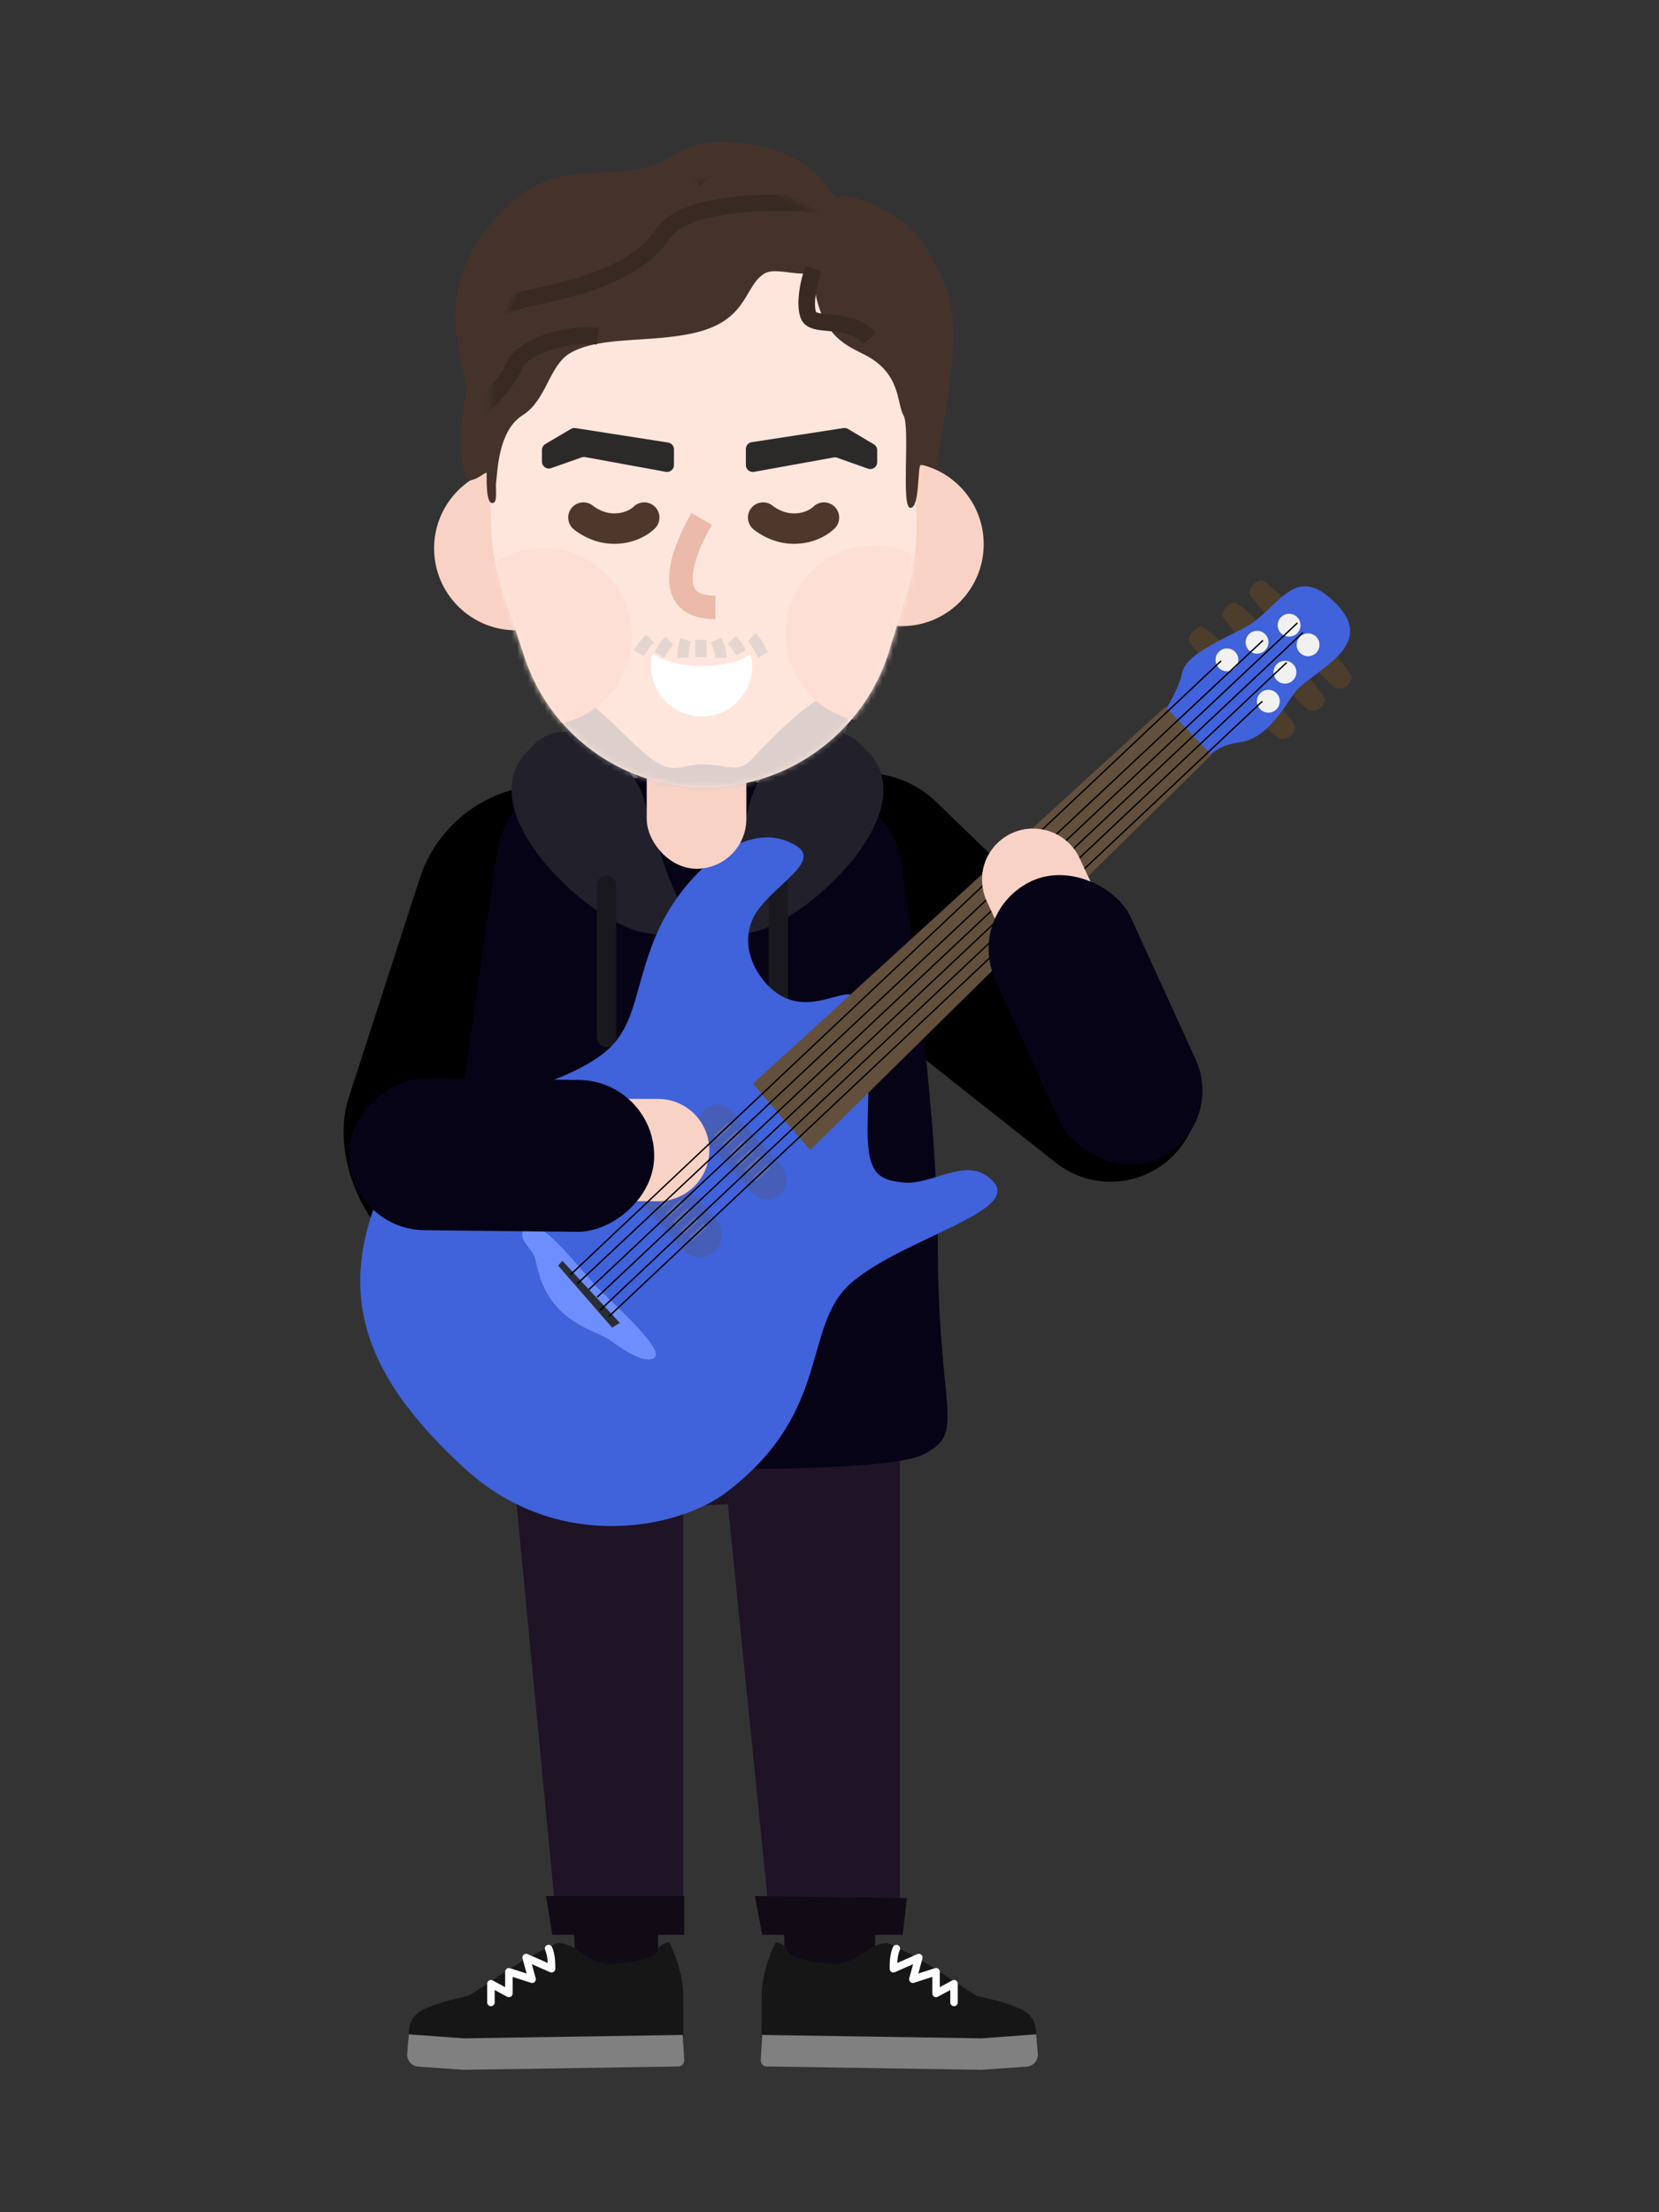 <svg width="300" height="400" viewBox="0 0 300 400" fill="none" xmlns="http://www.w3.org/2000/svg">
<rect x="0" y="0" width="300" height="400" fill="#333333" stroke="none"/>
<path d="M104.137 355.834L103.75 348.834H119V355.834H104.137Z" fill="#110B15"/>
<path d="M142.169 359.834L141.75 348.834H158.25V359.834H142.169Z" fill="#110B15"/>
<path d="M76.691 373.649C76.641 367.911 77.422 364.421 82.41 362.076C87.397 359.734 92.095 355.226 100.723 351.361C100.723 351.361 101.859 351.146 103.708 352.146C105.285 352.999 107.312 355.094 110.365 355.066C113.681 355.036 116.636 354.334 118.471 353.371C119.264 351.199 121.024 351.184 121.024 351.184C121.024 351.184 123.501 355.899 123.543 360.636C123.584 365.371 123.58 373.241 123.58 373.241L76.691 373.649Z" fill="#161616"/>
<path d="M98.924 351.708C99.265 351.556 99.665 351.71 99.817 352.051C100.011 352.487 100.15 352.966 100.246 353.486C100.386 354.25 100.417 354.876 100.417 355.981C100.417 356.456 99.943 356.778 99.506 356.616L99.466 356.6L96.17 355.144L96.874 357.694C97.013 358.199 96.551 358.659 96.053 358.529L96.014 358.518L92.702 357.45L92.702 360.446C92.702 360.945 92.184 361.267 91.741 361.06L91.703 361.041L89.454 359.822L89.454 362.071C89.454 362.431 89.173 362.725 88.818 362.747L88.777 362.748C88.417 362.748 88.123 362.467 88.102 362.113L88.1 362.071V358.686C88.1 358.188 88.619 357.865 89.062 358.072L89.1 358.091L91.349 359.31L91.349 356.521C91.349 356.077 91.769 355.757 92.192 355.865L92.233 355.877L95.235 356.845L94.486 354.129C94.338 353.591 94.864 353.122 95.375 353.315L95.412 353.33L99.046 354.935L99.041 354.847C99.022 354.468 98.988 354.148 98.929 353.809L98.915 353.73C98.837 353.309 98.727 352.932 98.58 352.601C98.428 352.26 98.582 351.86 98.924 351.708Z" fill="white"/>
<path d="M78.578 362.516C80.108 361.961 81.728 361.541 84.835 360.839L83.515 364.639L83.553 368.969L74.71 369.046C74.349 369.051 73.704 368.569 74.012 366.616C74.396 364.176 76.403 363.304 78.578 362.516Z" fill="#161616"/>
<path d="M123.728 372.501L123.471 367.944L83.82 368.561L73.933 367.836L73.631 371.329C73.527 372.536 74.431 373.594 75.639 373.676L83.869 374.246L122.664 373.644C123.279 373.634 123.762 373.114 123.728 372.501Z" fill="#808080"/>
<path d="M184.603 373.649C184.653 367.911 183.871 364.421 178.884 362.076C173.897 359.734 169.199 355.226 160.57 351.361C160.57 351.361 159.435 351.146 157.586 352.146C156.008 352.999 153.982 355.094 150.928 355.066C147.613 355.036 144.658 354.334 142.822 353.371C142.029 351.199 140.27 351.184 140.27 351.184C140.27 351.184 137.792 355.899 137.751 360.636C137.71 365.371 137.714 373.241 137.714 373.241L184.603 373.649Z" fill="#161616"/>
<path d="M161.477 352.051C161.629 351.71 162.029 351.556 162.37 351.708C162.712 351.86 162.865 352.26 162.713 352.601C162.566 352.932 162.456 353.309 162.379 353.73C162.311 354.099 162.273 354.439 162.252 354.847L162.248 354.935L165.882 353.33C166.392 353.105 166.934 353.557 166.817 354.09L166.808 354.129L166.058 356.845L169.061 355.877C169.484 355.741 169.917 356.042 169.944 356.479L169.945 356.521L169.945 359.31L172.194 358.091C172.632 357.854 173.163 358.156 173.192 358.644L173.193 358.686V362.071C173.193 362.445 172.89 362.748 172.516 362.748C172.157 362.748 171.862 362.467 171.841 362.113L171.84 362.071L171.84 359.822L169.591 361.041C169.152 361.279 168.622 360.977 168.593 360.489L168.591 360.446L168.591 357.45L165.28 358.518C164.781 358.679 164.302 358.236 164.411 357.734L164.42 357.694L165.123 355.144L161.827 356.6C161.393 356.792 160.906 356.489 160.878 356.024L160.877 355.981L160.878 355.725C160.883 354.775 160.919 354.189 161.048 353.486C161.143 352.966 161.283 352.487 161.477 352.051Z" fill="white"/>
<path d="M182.716 362.516C181.186 361.961 179.565 361.541 176.458 360.839L177.779 364.639L177.741 368.969L186.584 369.046C186.945 369.051 187.59 368.569 187.282 366.616C186.897 364.176 184.89 363.304 182.716 362.516Z" fill="#161616"/>
<path d="M137.566 372.501L137.823 367.944L177.474 368.561L187.361 367.836L187.663 371.329C187.767 372.536 186.862 373.594 185.654 373.676L177.424 374.246L138.63 373.644C138.015 373.634 137.531 373.114 137.566 372.501Z" fill="#808080"/>
<path d="M92.085 258.015L123.543 260.681V348.924H100.756L92.085 258.015Z" fill="#1E1425"/>
<path d="M130.474 260.681H162.732V348.924H139.366L130.474 260.681Z" fill="#1E1425"/>
<path d="M98.75 342.834H123.75V349.834H99.875L98.75 342.834Z" fill="#110B15"/>
<path d="M164 343.189L136.5 342.834L137.835 349.834H163.239L164 343.189Z" fill="#110B15"/>
<path d="M169.356 145.057C161.52 137.479 148.919 138.068 141.823 146.343C134.825 154.506 136.022 166.851 144.457 173.517L190.918 210.238C197.81 215.685 207.806 214.544 213.293 207.685C218.441 201.25 217.848 191.956 211.925 186.227L169.356 145.057Z" fill="black"/>
<path d="M126.71 272.154C143.433 272.154 156.989 265.732 156.989 257.811C156.989 249.89 143.433 243.468 126.71 243.468C109.987 243.468 96.431 249.89 96.431 257.811C96.431 265.732 109.987 272.154 126.71 272.154Z" fill="#1E1425"/>
<rect x="83.442" y="135.583" width="48.859" height="90.609" rx="24.43" transform="rotate(17.962 83.442 135.583)" fill="black"/>
<rect x="113.752" y="121.083" width="23.5" height="40.25" rx="11.75" fill="#2D2928"/>
<path d="M101.949 159.909C108.88 154.844 107.28 136.848 111.813 136.848C126.075 149.378 123.876 170.839 119.011 201.231C111.546 164.174 107.347 167.64 101.949 159.909Z" fill="#5A5E65"/>
<path d="M151.645 158.709C144.714 153.644 146.313 135.649 141.781 135.649C127.519 148.179 129.718 169.639 134.583 200.031C142.048 162.975 146.247 166.44 151.645 158.709Z" fill="#5A5E65"/>
<path d="M89.963 153.865C91.081 146.33 97.464 140.811 105.086 140.753L127.791 140.583L148.902 142.678C156.09 143.392 161.954 148.888 163.006 156.054C165.485 172.938 169.545 203.816 169.586 225.24C169.646 256.104 175.003 259.071 166.726 263.093C158.45 267.115 92.17 266.371 83.108 260.077C74.047 253.784 79.661 247.267 79.636 234.465C79.617 224.889 86.496 177.26 89.963 153.865Z" fill="#070317"/>
<path d="M116.408 168.62C106.226 166.728 84.27 146.16 95.725 135.521C103.044 126.656 114.818 138.477 116.408 144.387C117.681 149.115 121.181 160.739 123.409 163.891C125.954 166.157 126.591 170.511 116.408 168.62Z" fill="#22202A"/>
<path d="M135.842 168.62C146.024 166.728 167.98 146.16 156.525 135.521C149.206 126.656 137.433 138.477 135.842 144.387C134.569 149.115 131.069 160.739 128.841 163.891C126.296 166.157 125.659 170.511 135.842 168.62Z" fill="#22202A"/>
<path d="M109.671 160.083V187.583" stroke="#19181E" stroke-width="3.5" stroke-linecap="round"/>
<path d="M140.739 160.083V182.083" stroke="#19181E" stroke-width="3.5" stroke-linecap="round"/>
<path d="M225.938 107.365C225.832 106.487 226.608 105.254 227.991 104.908C229.991 104.951 244.149 121.009 244.372 122.264C244.595 123.519 243.066 124.862 241.7 124.457C240.333 124.053 226.044 108.242 225.938 107.365Z" fill="#4D3D2C"/>
<path d="M221.114 111.387C221.008 110.51 221.784 109.276 223.167 108.931C225.167 108.974 239.325 125.031 239.548 126.287C239.771 127.542 238.242 128.884 236.876 128.48C235.509 128.075 221.22 112.265 221.114 111.387Z" fill="#4D3D2C"/>
<path d="M215.017 115.846C214.907 114.938 215.713 113.66 217.147 113.303C219.222 113.347 233.916 129.977 234.147 131.277C234.379 132.576 232.792 133.967 231.374 133.548C229.956 133.129 215.127 116.755 215.017 115.846Z" fill="#4D3D2C"/>
<path d="M108.501 190.935C115.178 186.144 114.388 179.446 118.5 169.435C123.068 158.315 135 147.309 144.001 152.934C149 156.059 138.248 160.797 136 166.435C133.822 171.895 137.183 176.399 138.75 178.06C145 184.684 152.276 178.491 154.251 180.06C158.125 183.988 156.876 198.701 156.876 204.185C156.876 212.435 159.003 213.303 163.251 213.81C168.653 214.455 175.293 208.504 179.751 213.81C184.208 219.117 163.758 223.839 154.251 231.685C144.743 239.532 150.877 254.975 131.376 269.81C122.767 276.359 100.869 281.081 83.856 265.36C66.844 249.639 59.885 234.685 69.5 213.81C76.449 198.723 97.001 199.185 108.501 190.935Z" fill="#4062DA"/>
<path d="M95.382 221.937C97.914 220.491 102.654 226.844 107.904 232.708C113.784 238.336 120.157 244.349 118.256 245.559C116.354 246.768 112.047 243.55 110.2 242.26C108.352 240.97 103.997 240.001 100.7 236.305C97.404 232.608 97.234 228.853 96.644 227.215C96.055 225.577 92.851 223.383 95.382 221.937Z" fill="#6E8EFF"/>
<path d="M141.319 210.943L132.337 200.899C130.931 199.326 128.469 199.325 127.061 200.897C125.86 202.238 125.857 204.268 127.054 205.612L136.014 215.677C137.484 217.327 140.087 217.251 141.457 215.519C142.53 214.163 142.472 212.232 141.319 210.943Z" fill="#63503C" fill-opacity="0.21"/>
<path d="M132.292 203.65L131.667 202.9L129.042 205.275L129.792 206.025L132.292 203.65Z" fill="#AD947A" fill-opacity="0.21"/>
<path d="M133.792 205.15L133.167 204.4L130.542 206.775L131.292 207.525L133.792 205.15Z" fill="#AD947A" fill-opacity="0.21"/>
<path d="M135.042 206.9L134.417 206.15L131.792 208.525L132.542 209.275L135.042 206.9Z" fill="#AD947A" fill-opacity="0.21"/>
<path d="M136.339 208.458L135.714 207.708L133.09 210.083L133.839 210.833L136.339 208.458Z" fill="#AD947A" fill-opacity="0.21"/>
<path d="M137.839 209.708L137.214 208.958L134.59 211.333L135.339 212.083L137.839 209.708Z" fill="#AD947A" fill-opacity="0.21"/>
<path d="M139.339 211.208L138.714 210.458L136.09 212.833L136.839 213.583L139.339 211.208Z" fill="#AD947A" fill-opacity="0.21"/>
<path d="M129.519 220.567L121.156 211.215C119.586 209.459 116.85 209.426 115.237 211.142C113.814 212.657 113.783 215.008 115.165 216.56L123.507 225.931C125.139 227.764 128.017 227.724 129.598 225.847C130.89 224.313 130.856 222.062 129.519 220.567Z" fill="#63503C" fill-opacity="0.21"/>
<path d="M120.839 214.458L120.214 213.708L117.59 216.083L118.339 216.833L120.839 214.458Z" fill="#AD947A" fill-opacity="0.21"/>
<path d="M122.339 215.958L121.714 215.208L119.09 217.583L119.839 218.333L122.339 215.958Z" fill="#AD947A" fill-opacity="0.21"/>
<path d="M123.589 217.708L122.964 216.958L120.34 219.333L121.089 220.083L123.589 217.708Z" fill="#AD947A" fill-opacity="0.21"/>
<path d="M124.839 219.208L124.214 218.458L121.59 220.833L122.339 221.583L124.839 219.208Z" fill="#AD947A" fill-opacity="0.21"/>
<path d="M126.339 220.708L125.714 219.958L123.09 222.333L123.839 223.083L126.339 220.708Z" fill="#AD947A" fill-opacity="0.21"/>
<path d="M127.839 221.958L127.214 221.208L124.59 223.583L125.339 224.333L127.839 221.958Z" fill="#AD947A" fill-opacity="0.21"/>
<path d="M213.754 121.73C213.307 123.921 211.642 126.935 210.865 128.169L218.811 136.592C219.283 135.977 221.028 134.639 224.238 134.208C228.251 133.669 231.084 129.854 233.799 125.661C236.515 121.468 249.484 117.246 241.654 109.201C233.825 101.156 231.25 110.478 224.679 113.712C218.108 116.947 214.313 118.991 213.754 121.73Z" fill="#4062DA"/>
<path d="M112.083 239.199L101.697 227.973L100.928 228.832L110.69 240.044L112.083 239.199Z" fill="#292D34"/>
<path d="M233.067 115.108C234.207 115.133 235.152 114.228 235.176 113.087C235.201 111.947 234.296 111.002 233.156 110.978C232.015 110.953 231.071 111.858 231.046 112.999C231.022 114.139 231.926 115.084 233.067 115.108Z" fill="#F1F1F1"/>
<path d="M236.498 118.651C237.638 118.675 238.583 117.77 238.607 116.63C238.632 115.489 237.727 114.545 236.587 114.52C235.446 114.496 234.502 115.401 234.477 116.541C234.453 117.682 235.357 118.626 236.498 118.651Z" fill="#F1F1F1"/>
<path d="M227.271 118.191C228.411 118.215 229.356 117.31 229.38 116.17C229.405 115.029 228.5 114.085 227.36 114.06C226.219 114.036 225.275 114.941 225.25 116.081C225.226 117.222 226.13 118.166 227.271 118.191Z" fill="#F1F1F1"/>
<path d="M232.317 123.608C233.457 123.633 234.402 122.728 234.426 121.587C234.451 120.447 233.546 119.502 232.406 119.478C231.265 119.453 230.321 120.358 230.296 121.499C230.272 122.639 231.176 123.584 232.317 123.608Z" fill="#F1F1F1"/>
<path d="M221.831 121.38C222.971 121.404 223.916 120.499 223.94 119.359C223.965 118.218 223.06 117.274 221.919 117.249C220.779 117.225 219.834 118.13 219.81 119.27C219.785 120.411 220.69 121.355 221.831 121.38Z" fill="#F1F1F1"/>
<path d="M229.317 128.858C230.457 128.883 231.402 127.978 231.426 126.837C231.451 125.697 230.546 124.752 229.405 124.728C228.265 124.703 227.32 125.608 227.296 126.749C227.271 127.889 228.176 128.834 229.317 128.858Z" fill="#F1F1F1"/>
<path d="M182.944 150.688C187.531 148.558 192.968 150.509 195.164 155.044L195.229 155.183L212.957 193.362C215.109 197.996 213.097 203.496 208.463 205.647C203.876 207.777 198.439 205.827 196.243 201.291L196.178 201.153L178.45 162.974C176.298 158.34 178.31 152.84 182.944 150.688Z" fill="#F9D2C6"/>
<path d="M76.672 198.582L119.038 198.7C124.146 198.714 128.276 202.867 128.262 207.975C128.248 213.033 124.178 217.131 119.139 217.199L118.986 217.199L76.621 217.082C71.512 217.068 67.382 212.915 67.396 207.806C67.41 202.749 71.481 198.651 76.519 198.583L76.672 198.582Z" fill="#F9D2C6"/>
<rect x="63" y="222.294" width="27.462" height="55.156" rx="13.731" transform="rotate(-89.396 63 222.294)" fill="#070317"/>
<rect x="174.393" y="164.859" width="26.942" height="55.156" rx="13.471" transform="rotate(-24.525 174.393 164.859)" fill="#070317"/>
<path d="M136.143 195.956L210.748 127.792L219.064 136.473L146.513 207.931L136.143 195.956Z" fill="#63503C"/>
<path d="M220.718 119.415L220.889 119.597L103.228 230.596L103.057 230.414L220.718 119.415Z" fill="black"/>
<path d="M228.299 115.702L228.471 115.884L104.443 232.247L104.272 232.065L228.299 115.702Z" fill="black"/>
<path d="M234.532 112.539L234.703 112.721L106.585 233.247L106.414 233.065L234.532 112.539Z" fill="black"/>
<path d="M235.524 114.278L235.695 114.46L108.086 234.623L107.914 234.441L235.524 114.278Z" fill="black"/>
<path d="M228.188 126.702L228.359 126.884L110.193 238.122L110.022 237.94L228.188 126.702Z" fill="black"/>
<path d="M232.583 119.706L232.754 119.887L108.586 236.998L108.414 236.816L232.583 119.706Z" fill="black"/>
<path d="M204.567 197.258L186.839 159.078" stroke="#F9D2C6" stroke-width="18.5" stroke-linecap="round"/>
<rect x="174.393" y="164.859" width="26.942" height="55.156" rx="13.471" transform="rotate(-24.525 174.393 164.859)" fill="#070317"/>
<rect x="116.948" y="128.333" width="18.014" height="28.75" rx="9.007" fill="#F9D2C6"/>
<path d="M163.067 113.217C171.25 113.217 177.884 106.583 177.884 98.4C177.884 90.217 171.25 83.584 163.067 83.584C154.884 83.584 148.251 90.217 148.251 98.4C148.251 106.583 154.884 113.217 163.067 113.217Z" fill="#F9D2C6"/>
<path d="M93.317 113.967C85.134 113.967 78.5 107.333 78.5 99.15C78.5 90.967 85.134 84.334 93.317 84.334C101.5 84.334 108.133 90.967 108.133 99.15C108.133 107.333 101.5 113.967 93.317 113.967Z" fill="#F9D2C6"/>
<path d="M88.751 70.959C88.751 49.764 105.932 32.584 127.126 32.584C148.32 32.584 165.501 49.764 165.501 70.959V89.084L165.696 92.638C165.98 97.81 165.342 102.992 163.812 107.942L160.758 117.818C157.74 127.582 150.481 135.574 141.088 139.6C132.253 143.386 122.137 143.339 113.372 139.394C104.611 135.452 97.902 128.02 94.875 118.902L90.977 107.165C89.502 102.723 88.751 98.073 88.751 93.392V89.084V70.959Z" fill="#FEE6DD"/>
<path d="M116.5 30.334C122.69 28.61 123.172 25.476 131.501 25.709C143.055 26.032 148.342 31.382 151.001 35.733C153.668 34.974 157.675 36.583 161.751 39.084C167.126 42.382 169.125 48.209 170.125 49.834C172.256 53.296 172.74 58.962 172.145 65.376L172.125 65.584C171.625 70.784 170.251 79.667 169.126 84.834L169 84.779C168.291 84.479 166.971 83.989 166.501 84.084C165.876 84.209 166.376 91.834 164.626 91.834C162.876 91.834 164.626 77.209 163.376 75.084C162.126 72.959 163.001 67.459 156.251 64.084L155.298 63.609C151.628 61.76 147.813 59.385 146.919 49.241C144.191 50.068 140.252 48.269 138.25 49.459C134.5 51.687 135.375 57.959 125.5 60.209C117.5 62.031 108.5 60.709 103.125 63.834C99.293 66.061 98.884 72.195 94.645 74.991L94.5 75.084C90.213 77.778 90.007 84.795 89.765 86.722L89.75 86.834C89.5 88.584 90.125 90.959 89 90.959C87.901 90.959 87.995 86.904 88 85.667L88 85.584C88 85.084 86.625 86.584 85.125 86.834C83.625 87.084 82.625 79.709 84.25 71.459C85.241 66.43 75.5 52.334 92.5 36.584C100.404 29.261 109.405 32.309 116.5 30.334Z" fill="#45332B"/>
<mask id="mask0_0_4718" style="mask-type:luminance" maskUnits="userSpaceOnUse" x="88" y="32" width="78" height="111">
<path fill-rule="evenodd" clip-rule="evenodd" d="M88.75 70.959C88.75 49.764 105.931 32.584 127.125 32.584C148.319 32.584 165.5 49.764 165.5 70.959V89.084L165.695 92.638C165.979 97.81 165.341 102.992 163.811 107.942L160.758 117.818C157.739 127.582 150.481 135.574 141.087 139.6C132.253 143.386 122.136 143.339 113.371 139.394C104.61 135.452 97.902 128.02 94.874 118.902L90.977 107.165C89.502 102.723 88.75 98.073 88.75 93.392V89.084V70.959Z" fill="white"/>
</mask>
<g mask="url(#mask0_0_4718)">
<path d="M112.5 141.583C110.988 140.741 98.625 134.208 100.5 127.333C102.375 120.458 112.125 132.708 117 136.583C121.875 140.458 122.751 138.208 127.125 138.208C131.5 138.208 133.376 139.979 135.875 137.333C138.375 134.688 150.73 121.328 152.625 126.583C156.5 137.333 142.5 141.109 136.625 142.833C128.875 145.108 117.662 144.458 112.5 141.583Z" fill="#CAC4C1" fill-opacity="0.64"/>
<path d="M158 130.583C166.837 130.583 174 123.42 174 114.583C174 105.747 166.837 98.584 158 98.584C149.164 98.584 142 105.747 142 114.583C142 123.42 149.164 130.583 158 130.583Z" fill="#FEDFD5"/>
<path d="M98.25 131.083C107.087 131.083 114.25 123.92 114.25 115.083C114.25 106.247 107.087 99.084 98.25 99.084C89.414 99.084 82.25 106.247 82.25 115.083C82.25 123.92 89.414 131.083 98.25 131.083Z" fill="#FEDFD5"/>
<path d="M107.308 91.511L107.299 91.503L107.375 91.562C107.409 91.588 107.449 91.617 107.493 91.648C107.722 91.809 107.995 91.975 108.303 92.132C109.22 92.598 110.214 92.861 111.236 92.831C112.244 92.802 113.093 92.556 113.8 92.17C114.049 92.034 114.256 91.893 114.42 91.76L114.493 91.699L114.521 91.674L114.49 91.707C115.526 90.597 117.266 90.537 118.376 91.573C119.487 92.609 119.547 94.349 118.511 95.46C118.368 95.612 118.16 95.808 117.885 96.032C117.47 96.368 116.987 96.696 116.434 96.998C114.994 97.784 113.306 98.273 111.396 98.329C109.372 98.388 107.496 97.891 105.811 97.035C105.258 96.754 104.762 96.452 104.326 96.144L104.18 96.04C103.97 95.887 103.807 95.756 103.692 95.656C102.548 94.657 102.429 92.92 103.428 91.775C104.427 90.631 106.164 90.513 107.308 91.511Z" fill="#4E372B"/>
<path d="M139.808 91.511L139.799 91.503L139.875 91.562C139.909 91.588 139.949 91.617 139.993 91.648C140.222 91.809 140.495 91.975 140.803 92.132C141.72 92.598 142.714 92.861 143.736 92.831C144.744 92.802 145.593 92.556 146.3 92.17C146.549 92.034 146.756 91.893 146.92 91.76L146.993 91.699L147.021 91.674L146.99 91.707C148.026 90.597 149.766 90.537 150.876 91.573C151.987 92.609 152.047 94.349 151.011 95.46C150.868 95.612 150.66 95.808 150.385 96.032C149.97 96.368 149.487 96.696 148.934 96.998C147.494 97.784 145.806 98.273 143.896 98.329C141.872 98.388 139.996 97.891 138.311 97.035C137.758 96.754 137.262 96.452 136.826 96.144L136.68 96.04C136.47 95.887 136.307 95.756 136.192 95.656C135.048 94.657 134.929 92.92 135.928 91.775C136.927 90.631 138.664 90.513 139.808 91.511Z" fill="#4E372B"/>
<path d="M125.026 92.773L128.724 94.869L128.523 95.227C126.797 98.331 125.562 101.352 125.294 103.748L125.277 103.914C125.025 106.539 125.944 107.651 129.17 107.695L129.375 107.696V111.946C123.281 111.946 120.487 108.506 121.07 103.276C121.423 100.122 122.878 96.599 124.913 92.975L125.026 92.773Z" fill="#EBBAAA"/>
<path d="M104.067 77.403L120.818 80.02C121.427 80.115 121.875 80.639 121.875 81.255V84.084C121.875 84.865 121.168 85.454 120.4 85.314L105.827 82.651C105.613 82.612 105.392 82.63 105.187 82.702L99.665 84.646C98.852 84.932 98 84.329 98 83.467V81.367C98 80.924 98.234 80.515 98.615 80.29L103.239 77.561C103.489 77.414 103.781 77.358 104.067 77.403Z" fill="#1B1A1A" fill-opacity="0.92"/>
<path d="M152.522 77.402L135.935 79.953C135.325 80.046 134.875 80.571 134.875 81.188V84.088C134.875 84.867 135.58 85.456 136.347 85.318L150.751 82.718C150.966 82.679 151.186 82.697 151.391 82.77L156.958 84.743C157.771 85.031 158.625 84.428 158.625 83.564V81.407C158.625 80.966 158.393 80.557 158.014 80.332L153.35 77.562C153.101 77.414 152.808 77.358 152.522 77.402Z" fill="#1B1A1A" fill-opacity="0.92"/>
<path d="M120.984 24.578C124.637 24.233 129.962 25.477 136.456 27.904C141.265 29.701 146.508 32.092 150.561 34.23L150.829 34.372L149.421 37.021C145.444 34.907 140.192 32.503 135.406 30.714L135.002 30.564C129.092 28.386 124.269 27.281 121.266 27.565C117.339 27.936 114.011 29.619 109.631 32.961L109.325 33.196C108.659 33.716 106.107 35.727 105.345 36.292C103.841 37.408 102.623 38.164 101.436 38.661L101.313 38.712L100.187 35.931C101.069 35.574 102.048 34.984 103.288 34.081L103.558 33.883C104.342 33.301 107.253 31.004 107.625 30.718L107.998 30.433C112.698 26.872 116.433 25.009 120.984 24.578Z" fill="#382922"/>
<path d="M91.607 65.514C93.236 61.442 102.105 58.51 108.16 59.311L108.342 59.337L107.908 62.305C103.062 61.596 95.405 64.097 94.393 66.628C93.895 67.872 93.066 69.197 91.935 70.631C91.057 71.746 90.014 72.906 88.78 74.167L88.452 74.499C87.202 75.751 83.903 78.89 83.464 79.353C82.84 80.011 82.749 80.679 83.109 81.501C83.487 82.367 84.347 83.283 85.434 83.979L85.54 84.046L83.96 86.596C82.341 85.594 81.017 84.206 80.36 82.704C79.534 80.814 79.802 78.856 81.286 77.289L81.397 77.176C82.189 76.376 85.45 73.272 86.457 72.25C87.701 70.988 88.734 69.846 89.579 68.775C90.547 67.547 91.233 66.451 91.607 65.514Z" fill="#382922"/>
<path d="M133.558 35.479C138.996 34.939 145.411 35.076 150.705 35.667L151.049 35.707L150.701 38.687C145.545 38.086 139.179 37.936 133.855 38.464L133.459 38.505C127.036 39.189 122.6 40.82 121.007 43.265C118.512 47.095 114.152 49.92 108.323 52.071C106.068 52.904 103.716 53.593 101.077 54.239L100.541 54.368C99.216 54.682 95.999 55.396 95.499 55.524L93.727 55.983C92.72 56.249 92.263 56.386 91.504 56.634C87.295 58.01 85.118 59.769 84.999 62.39L84.902 64.589C84.772 67.373 84.645 68.781 84.35 70.165L84.317 70.317C83.834 72.491 82.945 74.009 81.412 74.852L81.321 74.9L79.929 72.243L80.007 72.2C81.213 71.502 81.654 69.626 81.909 64.356L82.002 62.254C82.107 59.945 83.174 58.051 85.014 56.564C86.402 55.443 88.165 54.586 90.371 53.849L90.922 53.669C91.698 53.421 92.255 53.265 93.623 52.91L94.82 52.602C95.546 52.423 98.708 51.72 99.907 51.436L100.028 51.407C102.703 50.762 105.056 50.08 107.284 49.257C112.497 47.333 116.323 44.872 118.414 41.748L118.493 41.628C120.775 38.126 126.076 36.221 133.558 35.479Z" fill="#382922"/>
<path d="M124.629 31.325C131.291 25.402 139.081 22.453 144.478 24.823C146.646 25.775 148.544 27.623 150.164 30.076C151.338 31.852 152.31 33.886 152.871 35.563L152.928 35.736L150.073 36.657C148.872 32.936 146.167 28.84 143.272 27.57C139.267 25.811 132.637 28.289 126.798 33.411L126.622 33.567L124.629 31.325Z" fill="#382922"/>
<path d="M145.732 48.014L148.518 49.128C148.087 50.204 147.669 51.905 147.483 53.426C147.383 54.236 147.353 54.959 147.395 55.532C147.43 56.001 147.511 56.313 147.575 56.419L147.583 56.431L147.591 56.435L147.626 56.454C147.703 56.496 147.818 56.54 147.972 56.582L148.031 56.597C148.377 56.684 148.784 56.742 149.545 56.814L150.735 56.926C151.865 57.036 152.435 57.121 153.217 57.297L153.286 57.313C155.306 57.777 156.964 58.64 158.285 60.103L158.379 60.209L156.121 62.184C155.242 61.179 154.111 60.581 152.615 60.237L152.442 60.198C151.744 60.046 151.177 59.977 149.796 59.85L149.225 59.797C148.332 59.712 147.826 59.639 147.298 59.507C146.375 59.274 145.661 58.884 145.165 58.208C143.817 56.37 144.372 51.566 145.645 48.236L145.732 48.014Z" fill="#382922"/>
<path d="M116.827 114.72L118.279 116.172C117.618 116.833 116.89 117.821 116.448 118.555L116.387 118.658L114.613 117.623C115.107 116.778 115.921 115.655 116.719 114.831L116.827 114.72Z" fill="#CAC3C1" fill-opacity="0.48"/>
<path d="M120.32 115.095L121.772 116.547C121.579 116.74 121.393 116.955 121.213 117.192C121.024 117.44 120.848 117.702 120.671 117.993L120.548 118.199L120.137 118.922L118.363 117.887L118.738 117.228C118.767 117.177 118.794 117.131 118.815 117.094C119.06 116.681 119.306 116.308 119.578 115.949C119.774 115.693 119.977 115.452 120.19 115.228L120.32 115.095Z" fill="#CAC3C1" fill-opacity="0.48"/>
<path d="M123.026 115.372L124.974 116.021C124.671 116.929 124.54 117.764 124.528 118.784L124.527 118.946H122.473C122.473 117.7 122.62 116.647 122.974 115.531L123.026 115.372Z" fill="#CAC3C1" fill-opacity="0.48"/>
<path d="M125.723 115.696H127.777L127.777 118.821H125.724L125.723 115.696Z" fill="#CAC3C1" fill-opacity="0.48"/>
<path d="M130.444 115.292C131.056 116.721 131.38 117.761 131.401 118.835L131.402 118.946H129.348C129.348 118.223 129.102 117.392 128.61 116.227L128.556 116.101L130.444 115.292Z" fill="#CAC3C1" fill-opacity="0.48"/>
<path d="M138.887 117.887L137.113 118.921L136.764 118.274C136.554 117.889 136.297 117.427 136.138 117.164L136.114 117.124C135.815 116.637 135.532 116.248 135.275 115.978L135.221 115.922L136.673 114.47C137.05 114.848 137.414 115.332 137.783 115.921L137.906 116.12C138.247 116.687 138.891 117.886 138.891 117.893L138.887 117.887Z" fill="#CAC3C1" fill-opacity="0.48"/>
<path d="M133.058 114.984C133.525 115.451 133.912 115.933 134.255 116.451C134.359 116.607 134.456 116.762 134.555 116.928L134.68 117.142L134.887 117.502L133.113 118.537L132.856 118.089C132.749 117.905 132.651 117.746 132.545 117.586C132.303 117.223 132.038 116.885 131.725 116.558L131.606 116.435L133.058 114.984Z" fill="#CAC3C1" fill-opacity="0.48"/>
<path fill-rule="evenodd" clip-rule="evenodd" d="M118.022 118.196C119.692 119.312 122.443 120.414 126.955 120.414C131.189 120.414 133.968 119.502 135.748 118.276C135.913 118.962 136 119.678 136 120.414C136 125.454 132 129.539 126.875 129.539C121.75 129.539 117.75 125.454 117.75 120.414C117.75 119.649 117.844 118.906 118.022 118.196Z" fill="white"/>
</g>
</svg>
